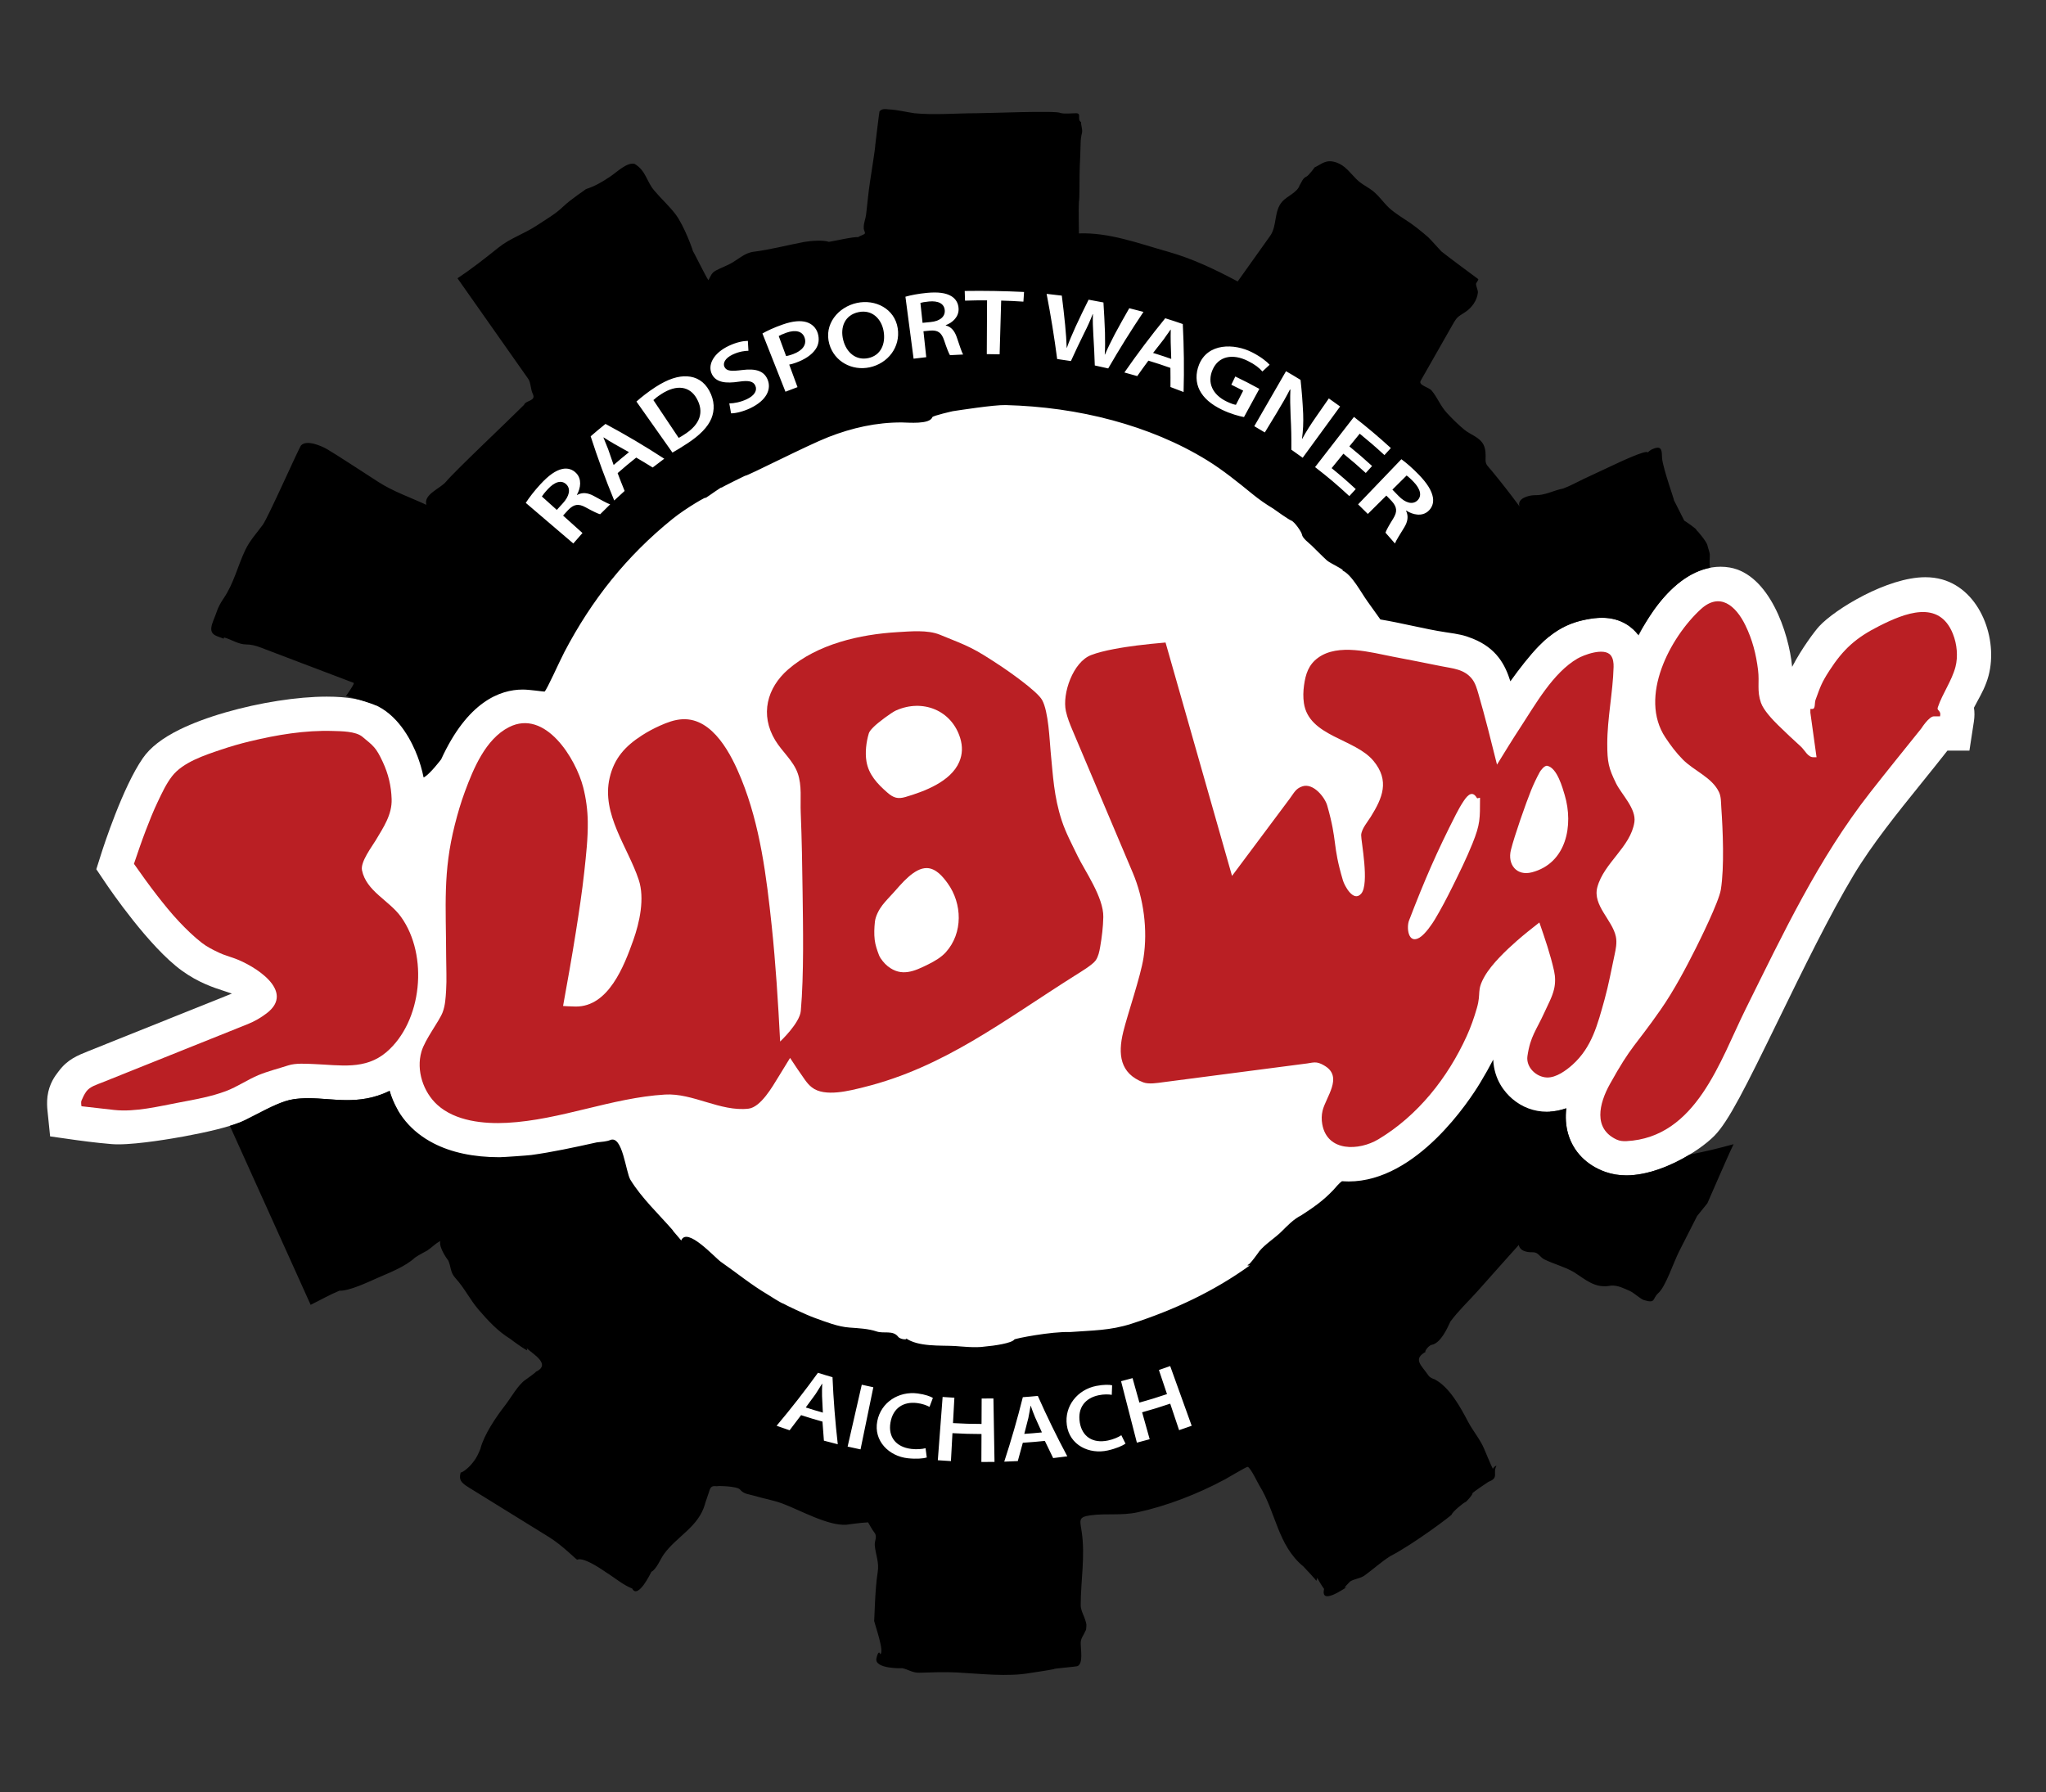 <?xml version="1.0" encoding="UTF-8" standalone="no"?><!DOCTYPE svg PUBLIC "-//W3C//DTD SVG 1.1//EN" "http://www.w3.org/Graphics/SVG/1.1/DTD/svg11.dtd"><svg width="100%" height="100%" viewBox="0 0 1195 1047" version="1.1" xmlns="http://www.w3.org/2000/svg" xmlns:xlink="http://www.w3.org/1999/xlink" xml:space="preserve" xmlns:serif="http://www.serif.com/" style="fill-rule:evenodd;clip-rule:evenodd;stroke-linejoin:round;stroke-miterlimit:2;"><rect x="0" y="0" width="1195" height="1047" fill="#333333" stroke="none"/><rect id="original.reduced" x="0" y="0" width="1218.9" height="1048.82" style="fill:none;"/><g id="shined"><path d="M1134.38,338.499c-3.072,-0.871 -6.402,-1.312 -9.902,-1.312c-22.09,-0 -52.694,18.589 -61.996,28.711c-2.469,2.687 -10.09,12.748 -15.747,23.647c-1.923,-20.292 -13.503,-53.988 -36.388,-58.01c-1.772,-0.311 -3.586,-0.468 -5.397,-0.468c-13.636,-0.001 -27.076,8.686 -38.865,25.122c-3.391,4.726 -6.447,9.854 -9.027,15.021c-0.116,-0.158 -0.219,-0.319 -0.34,-0.477c-2.813,-3.677 -9.287,-9.846 -21.039,-9.846c-2.871,-0.001 -5.955,0.351 -9.705,1.106c-8.143,1.642 -14.821,4.743 -21.297,10.003c-54.748,-131.395 -184.399,-223.764 -335.627,-223.764c-166.143,-0 -306.247,111.481 -349.594,263.719c-7.212,-3.365 -16.588,-5.004 -28.589,-5.004c-17.085,-0 -39.224,3.451 -59.223,9.232c-10.298,2.978 -19.294,6.346 -26.738,10.009c-10.112,4.978 -17.134,10.433 -21.466,16.677c-11.795,16.998 -23.022,51.79 -24.264,55.701l-2.922,9.209l5.397,8.015c2.544,3.776 25.406,37.3 44.492,51.176c9.779,7.11 18.844,10.033 25.462,12.169c1.281,0.413 2.636,0.851 3.835,1.279l-83.406,33.441c-7.027,2.818 -12.577,5.044 -17.68,11.836c-0.12,0.161 -0.219,0.286 -0.316,0.412c-1.737,2.238 -5.35,6.898 -6.299,14.345c-0.43,3.336 -0.183,6.577 -0.056,7.814l1.592,15.573l15.5,2.196c0.436,0.062 10.774,1.519 20.28,2.3c1.253,0.102 2.584,0.152 4.07,0.152c12.152,-0 32.26,-3.515 38.133,-4.592c11.939,-2.19 27.821,-5.61 35.685,-9.47c2.395,-1.175 4.749,-2.386 7.024,-3.558c7.766,-3.997 15.101,-7.774 21.368,-8.717c2.755,-0.415 5.612,-0.616 8.736,-0.616c3.651,-0 7.188,0.264 10.934,0.544c3.77,0.281 7.669,0.573 11.69,0.573c6.615,-0 15.43,-0.733 24.855,-5.415c1.08,3.725 2.551,7.22 4.372,10.48c53.852,133.333 184.5,227.417 337.128,227.417c152.002,-0 282.209,-93.314 336.465,-225.78c3.205,-0.207 6.315,-0.883 9.302,-1.93c-0.583,5.031 -0.349,10.152 1.139,15.168c3.051,10.286 10.744,18.096 21.662,21.996c3.774,1.35 7.918,2.034 12.313,2.034c19.429,-0 42.111,-13.76 51.324,-23.061c8.334,-8.41 18.111,-28.064 37.682,-68.175c13.873,-28.432 29.595,-60.657 43.707,-84.2c10.699,-17.857 25.574,-36.295 39.959,-54.125c4.908,-6.084 9.978,-12.37 14.843,-18.582l12.827,-0l2.605,-16.965c0.436,-2.837 0.449,-5.541 0.045,-8.082c0.605,-1.224 1.328,-2.541 2.066,-3.891c2.299,-4.197 4.907,-8.953 6.463,-14.814c5.658,-21.316 -4.72,-49.884 -27.072,-56.223" style="fill:#fff;fill-rule:nonzero;"/><path d="M480.231,808.357c-0.044,-0.014 -0.065,-0.019 -0.109,-0.032c-1.173,1.885 -2.541,4.168 -3.809,6.078c-2.247,3.127 -3.386,4.684 -5.694,7.78c3.981,1.273 5.979,1.877 9.987,3.025c-0.223,-3.863 -0.317,-5.793 -0.472,-9.648c-0.091,-2.379 0.025,-4.984 0.097,-7.203" style="fill-rule:nonzero;"/><path d="M602.032,821.233c-0.045,0.004 -0.07,0.004 -0.115,0.008c-0.389,2.184 -0.81,4.813 -1.277,7.055c-0.922,3.735 -1.401,5.6 -2.39,9.329c4.122,-0.284 6.18,-0.456 10.295,-0.864c-1.62,-3.508 -2.411,-5.267 -3.965,-8.795c-0.954,-2.178 -1.802,-4.643 -2.548,-6.733" style="fill-rule:nonzero;"/><path d="M319.991,285.715c-1.932,2.084 -3.032,3.557 -3.495,4.319c3.483,3.134 5.224,4.702 8.708,7.835c1.378,-1.534 2.072,-2.294 3.467,-3.801c3.967,-4.285 4.751,-8.503 2.121,-11.083c-2.865,-2.812 -6.838,-1.545 -10.801,2.73" style="fill-rule:nonzero;"/><path d="M352.447,255.61c0.831,2.102 1.902,4.58 2.739,6.755c1.254,3.725 1.897,5.579 3.218,9.267c3.543,-3.07 5.336,-4.568 8.962,-7.492c-3.398,-1.952 -5.11,-2.913 -8.562,-4.801c-2.126,-1.17 -4.334,-2.626 -6.25,-3.821c-0.043,0.036 -0.064,0.056 -0.107,0.092" style="fill-rule:nonzero;"/><path d="M841.688,146.659c0.061,0.07 0.12,0.137 0.178,0.201c0.025,-0.163 -0.058,-0.198 -0.178,-0.201" style="fill-rule:nonzero;"/><path d="M683.798,192.608c-0.052,-0.017 -0.075,-0.026 -0.127,-0.043c-1.315,1.826 -2.819,4.057 -4.19,5.927c-2.437,3.054 -3.638,4.588 -6.007,7.678c4.262,1.323 6.385,2.021 10.609,3.491c-0.089,-3.898 -0.152,-5.851 -0.317,-9.76c-0.096,-2.412 0.002,-5.044 0.032,-7.293" style="fill-rule:nonzero;"/><path d="M988.422,312.066c-0.11,0.106 0.206,0.06 -0,0" style="fill-rule:nonzero;"/><path d="M821.56,277.766c-3.327,3.299 -4.99,4.95 -8.317,8.249c1.433,1.45 2.145,2.182 3.561,3.658c4.026,4.197 8.215,5.258 10.942,2.78c2.969,-2.701 1.908,-6.777 -2.11,-10.972c-1.958,-2.044 -3.35,-3.215 -4.076,-3.715" style="fill-rule:nonzero;"/><path d="M501.377,182.353c-8.047,1.725 -10.76,8.893 -8.876,16.303c1.87,7.357 7.501,12.063 14.669,10.526c7.229,-1.55 10.261,-8.228 8.898,-15.863c-1.227,-6.876 -6.579,-12.705 -14.691,-10.966" style="fill-rule:nonzero;"/><path d="M459.252,194.372c-2.177,0.764 -3.651,1.48 -4.422,1.938c1.717,4.668 2.574,7 4.291,11.667c1.078,-0.102 2.264,-0.472 3.804,-1.016c5.666,-2.002 8.375,-5.492 7.058,-9.576c-1.266,-3.927 -5.288,-4.922 -10.731,-3.013" style="fill-rule:nonzero;"/><path d="M386.281,230.178c-2.276,1.472 -3.748,2.655 -4.666,3.536c5.912,8.833 8.868,13.251 14.779,22.084c0.999,-0.471 2.389,-1.399 3.731,-2.268c8.586,-5.558 11.392,-12.737 6.726,-20.862c-4.038,-7.033 -11.584,-8.3 -20.57,-2.49" style="fill-rule:nonzero;"/><path d="M542.63,176.111c-2.61,0.24 -4.265,0.583 -5.048,0.833c0.502,4.658 0.753,6.989 1.255,11.648c1.885,-0.201 2.827,-0.295 4.714,-0.47c5.364,-0.497 8.503,-3.106 8.255,-6.782c-0.27,-4.005 -3.821,-5.722 -9.176,-5.229" style="fill-rule:nonzero;"/><path d="M688.674,835.449c-2.079,-6.194 -3.118,-9.292 -5.196,-15.486c-6.52,2.189 -9.803,3.198 -16.399,5.049c1.764,6.29 2.647,9.437 4.413,15.727c-2.984,0.837 -4.48,1.239 -7.476,2.01c-3.075,-11.966 -6.154,-23.932 -9.239,-35.896c2.685,-0.692 4.029,-1.053 6.703,-1.803c1.605,5.718 2.404,8.58 4.009,14.298c6.483,-1.819 9.708,-2.813 16.116,-4.964c-1.89,-5.63 -2.833,-8.446 -4.723,-14.076c2.643,-0.887 3.96,-1.348 6.588,-2.294c4.185,11.626 8.368,23.252 12.556,34.877c-2.932,1.056 -4.403,1.568 -7.352,2.558m-41.668,11.857c-10.827,2.427 -22.324,-3.107 -23.91,-14.802c-1.519,-11.202 6.317,-20.731 17.136,-22.884c4.416,-0.878 7.776,-0.757 9.315,-0.39c-0.071,2.232 -0.109,3.347 -0.2,5.582c-1.965,-0.331 -4.616,-0.401 -7.688,0.243c-7.658,1.606 -12.453,7.151 -10.988,15.939c1.349,8.083 7.449,12.389 16.466,10.5c2.965,-0.621 5.986,-1.867 7.793,-3.081c0.967,1.965 1.455,2.945 2.437,4.905c-1.589,1.17 -5.423,2.882 -10.361,3.988m-31.889,4.463c-1.988,-4.002 -2.958,-6.013 -4.859,-10.041c-5.139,0.527 -7.714,0.744 -12.867,1.08c-1.13,4.283 -1.718,6.425 -2.933,10.699c-3.166,0.174 -4.749,0.244 -7.917,0.348c4.059,-12.424 7.691,-24.988 10.854,-37.671c3.506,-0.247 5.258,-0.395 8.758,-0.738c5.31,11.965 11.05,23.739 17.215,35.288c-3.296,0.451 -4.947,0.66 -8.251,1.035m-41.933,2.273c0.03,-6.532 0.045,-9.798 0.074,-16.332c-6.788,-0.031 -10.184,-0.13 -16.965,-0.498c-0.354,6.524 -0.532,9.785 -0.886,16.309c-3.067,-0.166 -4.599,-0.266 -7.663,-0.498c0.937,-12.321 1.867,-24.642 2.806,-36.962c2.746,0.208 4.119,0.298 6.868,0.447c-0.322,5.931 -0.484,8.898 -0.806,14.828c6.664,0.363 10.001,0.458 16.673,0.489c0.027,-5.939 0.042,-8.91 0.069,-14.848c2.752,0.013 4.125,0.004 6.877,-0.043c0.207,12.353 0.419,24.708 0.627,37.061c-3.069,0.052 -4.604,0.061 -7.674,0.047m-30.296,-32.187c-1.744,-0.944 -4.218,-1.867 -7.325,-2.244c-7.74,-0.94 -14.067,2.776 -15.504,11.569c-1.322,8.086 3.076,14.122 12.191,15.23c2.998,0.364 6.243,0.155 8.334,-0.414c0.28,2.171 0.424,3.255 0.719,5.426c-1.87,0.598 -6.027,0.987 -11.042,0.448c-11.024,-1.183 -20.129,-10.123 -17.868,-21.699c2.165,-11.087 12.635,-17.599 23.569,-16.161c4.449,0.585 7.573,1.777 8.905,2.62c-0.782,2.092 -1.178,3.138 -1.979,5.225m-40.28,24.834c-3.022,-0.622 -4.531,-0.951 -7.542,-1.64c2.752,-12.045 5.51,-24.09 8.259,-36.136c2.699,0.618 4.053,0.913 6.762,1.47c-2.493,12.102 -4.988,24.203 -7.479,36.306m-21.388,-5.098c-0.383,-4.457 -0.553,-6.684 -0.846,-11.133c-5.013,-1.416 -7.509,-2.17 -12.478,-3.777c-2.647,3.56 -3.99,5.328 -6.715,8.847c-3.045,-1.02 -4.563,-1.547 -7.59,-2.637c8.426,-10.016 16.482,-20.343 24.15,-30.949c3.388,1.075 5.088,1.59 8.497,2.569c0.557,13.09 1.587,26.158 3.079,39.175c-3.247,-0.799 -4.865,-1.219 -8.097,-2.095m-175.699,-55.176c0.834,-1.159 0.109,0.097 0,0m681.294,-111.918c-10.712,6.49 -24.461,12.118 -36.885,12.118c-4.395,0 -8.539,-0.684 -12.313,-2.033c-10.918,-3.901 -18.611,-11.712 -21.662,-21.996c-1.49,-5.017 -1.723,-10.138 -1.139,-15.169c-3.621,1.269 -7.421,2.004 -11.351,2.004c-7.475,0 -14.464,-2.608 -20.214,-7.544c-4.345,-3.732 -10.615,-11.111 -11.108,-22.873c-2.228,4.306 -4.803,8.87 -7.731,13.713c-5.803,9.594 -36.771,57.455 -76.746,57.455c-1.262,0 -3.827,-0.153 -3.85,-0.155c-1.977,1.356 -3.641,3.653 -5.05,5.131c-6.177,6.477 -11.429,10.035 -18.825,14.863c-4.45,2.225 -7.865,5.858 -11.346,9.31c-4.134,4.1 -9.701,7.416 -13.246,11.821c0.247,-0.214 -5.752,8.172 -6.351,7.578c-0.686,0.518 -0.346,0.673 1.018,0.468c-20.993,15.195 -44.446,26.09 -69.044,34.056c-12.612,4.084 -22.927,3.893 -36.022,4.892c-10.851,-0.392 -32.133,3.768 -32.518,4.355c-1.418,2.161 -11.828,3.67 -17.224,4.122c-5.523,0.914 -14.86,-0.171 -17.384,-0.311c-8.523,-0.471 -21.658,0.605 -28.903,-4.672c1.958,1.219 -2.977,0.972 -4.293,-0.685c-3.067,-4.063 -8.48,-1.743 -12.576,-3.136c-4.894,-1.665 -10.758,-1.909 -15.881,-2.29c-6.957,-0.519 -13.69,-3.266 -20.224,-5.605c-5.411,-1.936 -17.384,-7.688 -18.248,-8.296c-1.762,-0.476 -8.224,-4.752 -9.237,-5.349c-9.791,-5.769 -18.171,-12.708 -27.435,-19.146c-3.425,-2.381 -19.825,-20.793 -23.159,-12.462c-1.372,-1.792 -4.934,-5.589 -5.012,-6.089c-8.314,-9.54 -18.024,-18.597 -24.652,-29.363c-2.741,-4.452 -4.565,-26.449 -11.915,-23.198c-1.724,0.762 -4.86,1.044 -7.748,1.334c-13.092,2.912 -26.382,5.769 -38.26,7.377c-2.036,0.275 -16.564,1.289 -18.52,1.289c-15.125,0 -28.11,-2.746 -38.596,-8.163c-12.966,-6.697 -21.731,-17.217 -25.618,-30.618c-9.424,4.681 -18.24,5.415 -24.854,5.415c-4.021,0 -7.92,-0.292 -11.691,-0.573c-3.745,-0.28 -7.282,-0.544 -10.933,-0.544c-3.125,0 -5.982,0.201 -8.737,0.616c-6.266,0.944 -13.602,4.72 -21.368,8.717c-2.275,1.172 -4.628,2.383 -7.023,3.558c-2.306,1.132 -5.312,2.224 -8.695,3.26c15.729,34.854 31.458,69.707 47.188,104.562c5.561,-2.734 11.063,-5.888 16.788,-8.253c5.713,0.25 16.681,-5.005 21.959,-7.331c6.983,-3.078 16.567,-6.714 22.182,-11.995c2.565,-1.798 6.015,-3.427 7.21,-4.161c2.961,-1.967 4.483,-3.991 7.617,-5.502c-1.124,3.933 4.744,11.582 4.649,11.362c1.76,4.121 0.962,6.8 4.316,10.457c5.096,5.556 8.387,12.462 13.313,18.194c5.729,6.667 11.296,12.648 18.692,17.22c-0.025,-0.021 -0.049,-0.041 -0.073,-0.061c2.706,2.112 6.108,4.49 9.183,6.373c0.034,-0.048 0.053,-0.096 0.08,-0.144c-0.013,0.023 -0.014,0.049 -0.031,0.072c0.592,0.632 0.702,0.349 0.328,-0.851c4.336,3.858 14.355,9.529 5.146,13.827c1.099,-0.409 -5.268,4.183 -5.891,4.597c-4.275,2.838 -8.633,10.709 -11.791,14.774c-5.354,6.89 -12.289,17.048 -14.536,25.477c0.097,-0.177 0.184,-0.36 0.274,-0.541c-1.095,2.611 -2.263,5.686 -4.669,8.565c-2.031,2.734 -5.573,5.689 -7.14,5.914c-1.105,4.196 0.057,5.793 4.743,8.69c7.384,4.567 14.767,9.133 22.151,13.7c8.232,5.091 16.464,10.182 24.696,15.274c8.097,5.008 16.049,13.374 16.504,13.195c4.294,-1.691 16.041,6.932 17.099,7.586c4.736,2.93 9.788,7.29 14.978,9.264c3.411,6.651 10.978,-9.283 11.242,-9.752c2.937,-1.447 5.239,-7.372 7.216,-10.155c7.467,-10.506 20.193,-15.875 24.071,-29.328c-0.406,0.834 2.893,-8.534 2.777,-8.454c0.868,-2.155 1.912,-2.261 4.312,-2.059c0.117,-0.276 11.569,-0.072 13.32,1.893c2.462,2.884 5.052,2.669 8.229,3.65c5.444,1.679 11.04,2.522 16.49,4.544c10.532,3.908 26.566,13.109 37.407,12.42c-0.027,-0.001 8.729,-1.246 12.734,-1.396c0.216,0.485 2.833,4.971 3.689,5.972c1.924,2.388 -0.024,4.859 0.216,7.451c0.53,5.725 2.68,9.827 1.69,15.838c-1.672,10.153 -1.887,29.622 -2.085,28.253c0.472,2.223 6.218,18.356 3.593,19.531c-0.523,-1.806 -1.42,-1.201 -2.222,2.432c-1.382,6.254 15.41,5.858 14.895,5.687c3.71,0.694 6.107,2.8 10.125,2.69c7.434,-0.206 14.514,-0.539 21.96,-0.153c13.609,0.705 29.668,2.687 43.022,0.273c-0.155,0.006 9.396,-1.369 14.013,-2.28c-2.488,-0.139 13.516,-1.403 13.58,-1.763c3.204,-1.84 1.715,-9.069 1.715,-13.676c0,-2.995 2.672,-5.337 2.812,-7.518c0.159,2.904 0.575,-2.395 0.521,-3.033c-0.117,-1.365 -1.374,-4.534 -1.323,-4.458c-0.935,-2.245 -2.01,-4.552 -2.01,-6.875c0,-14.25 2.702,-28.559 0.596,-42.745c-1.021,-6.885 -2.206,-8.698 4.99,-9.706c9.306,-1.305 18.042,0.278 27.559,-1.77c17.011,-3.661 35.284,-10.749 50.629,-19.012c-0.341,0.357 13.044,-7.738 13.757,-7.553c1.681,0.436 5.944,9.5 6.755,10.796c9.773,15.617 10.65,34.97 25.824,47.444c2.199,2.279 7.003,7.51 7.533,8.345c0.243,-0.568 0.39,-1.159 0.443,-1.772c1.481,2.525 2.515,4.339 4.078,6.518c-2.329,9.897 12.004,-0.5 13.405,-1.168c-3.902,2.15 2.251,-3.495 1.675,-3.129c2.781,-1.763 5.967,-1.685 8.706,-3.675c5.068,-3.681 9.529,-7.828 14.871,-11.194c13.601,-7.007 35.712,-23.737 35.842,-24.257c0.4,-1.593 6.9,-7.013 8.271,-7.451c2.64,-2.365 4.74,-5.64 3.597,-4.795c0.938,-1.186 9.665,-6.95 9.665,-6.95c6.36,-2.313 2.254,-4.987 4.631,-9.261c-0.675,-0.225 -1.729,1.058 -2.122,1.683c-0.854,-1.544 -4.862,-11.158 -5.003,-11.508c-2.129,-5.296 -6.665,-10.701 -9.389,-15.868c-4.438,-8.417 -10.846,-20.391 -19.692,-24.944c0.035,0.028 -2.507,-0.687 -3.504,-2.163c-4.103,-6.069 -9.553,-9.628 -1.218,-14.069c-1.955,1.23 0.955,-3.392 3.021,-3.831c5.305,-0.999 9.021,-9.333 11.001,-13.603c4.596,-6.281 10.603,-11.884 15.783,-17.691c7.969,-8.932 23.882,-26.871 24.161,-27.081c0.842,4.446 6.943,4.308 8.309,4.265c3.129,-0.026 4.078,2.915 6.557,4.137c5.601,2.764 11.479,4.173 17.094,7.336c7.396,4.656 12.52,9.872 21.969,8.008c4,-0.226 7.267,1.546 10.809,3.073c2.639,1.138 6.279,4.773 8.409,5.399c7.037,2.07 4.685,-0.709 8.287,-4.047c4.253,-3.587 8.975,-18.04 12.179,-24.344c3.508,-6.905 7.016,-13.808 10.524,-20.712l6.023,-7.479c0.547,-1.077 12.458,-28.897 15.311,-34.51c-8.463,2.355 -17.057,4.418 -25.721,6.104Z" style="fill-rule:nonzero;"/><path d="M315.643,282.888c4.865,-5.276 8.878,-8.064 12.708,-8.923c3.093,-0.693 5.984,0.133 8.203,2.424c3.329,3.438 2.642,8.622 0.401,12.643c0.047,0.047 0.071,0.069 0.118,0.115c3.083,-1.735 6.337,-1.248 9.596,0.502c4.236,2.275 8.12,4.527 9.721,4.971c-2.37,2.281 -3.544,3.439 -5.868,5.794c-1.242,-0.307 -4.192,-1.683 -8.338,-3.979c-4.362,-2.416 -7.03,-1.936 -10.401,1.56c-1.165,1.264 -1.745,1.901 -2.898,3.185c4.53,4.075 6.794,6.113 11.324,10.188c-2.166,2.41 -3.236,3.633 -5.353,6.112c-9.255,-7.906 -18.51,-15.812 -27.767,-23.715c1.899,-2.986 4.992,-7.016 8.554,-10.877m38.011,-35.249c11.722,6.287 23.18,13.068 34.323,20.333c-2.727,2.008 -4.08,3.033 -6.764,5.125c-3.808,-2.361 -5.73,-3.52 -9.61,-5.799c-4.407,3.524 -6.58,5.34 -10.863,9.082c1.592,4.19 2.407,6.273 4.083,10.412c-2.451,2.194 -3.665,3.309 -6.072,5.578c-5.08,-12.311 -9.673,-24.822 -13.761,-37.497c3.429,-2.958 5.163,-4.405 8.664,-7.234m29.114,-21.475c7.455,-4.844 13.472,-6.613 18.569,-6.321c5.355,0.307 9.924,2.892 12.929,8.398c3.189,5.843 3.181,11.409 1.246,16.198c-2.03,5.024 -6.897,9.885 -13.798,14.429c-3.74,2.462 -6.67,4.234 -8.954,5.514c-7.011,-9.933 -14.018,-19.869 -21.028,-29.804c2.927,-2.61 6.716,-5.607 11.036,-8.414m43.102,-24.223c4.601,-2.135 8.336,-2.783 10.944,-2.818c0.119,2.317 0.184,3.475 0.328,5.787c-1.842,0.017 -5.207,0.341 -9.115,2.157c-4.838,2.248 -5.858,5.303 -4.885,7.278c1.263,2.566 4.234,2.573 10.426,1.8c8.025,-1.001 12.68,0.613 14.749,5.532c2.325,5.528 -0.389,12.118 -10.063,16.764c-4.026,1.934 -8.618,3.057 -11.261,3.018c-0.423,-2.314 -0.629,-3.474 -1.029,-5.795c2.792,-0.023 6.726,-0.782 10.313,-2.498c4.443,-2.125 6.145,-5.091 4.904,-7.851c-1.151,-2.559 -3.847,-3.225 -9.575,-2.356c-7.533,1.143 -13.237,0.532 -15.712,-4.196c-2.832,-5.411 0.711,-12.522 9.976,-16.822m31.322,-12.384c5.849,-2.058 10.454,-2.393 13.832,-1.381c3.129,0.937 5.648,3.237 6.633,6.559c1.001,3.375 0.541,6.487 -1.163,9.082c-2.31,3.517 -6.53,6.258 -11.804,8.121c-1.394,0.492 -2.622,0.878 -3.725,1.048c1.937,5.267 2.906,7.9 4.844,13.166c-2.826,1.035 -4.232,1.571 -7.037,2.676c-4.484,-11.341 -8.966,-22.683 -13.448,-34.025c2.724,-1.546 6.539,-3.371 11.868,-5.246m43.304,-12.584c10.702,-2.326 22.066,3.341 23.84,14.766c1.716,11.041 -5.751,20.566 -16.375,22.842c-10.229,2.191 -20.637,-3.276 -23.569,-13.596c-3.276,-11.528 5.131,-21.628 16.104,-24.012m40.846,-5.876c6.588,-0.622 11.105,-0.009 14.307,1.913c2.588,1.552 4.104,4.093 4.244,7.28c0.208,4.78 -3.475,8.184 -7.505,9.666c0.004,0.065 0.007,0.098 0.011,0.164c3.214,0.778 5.189,3.309 6.391,6.791c1.559,4.522 2.888,8.788 3.735,10.186c-3.07,0.119 -4.607,0.196 -7.673,0.388c-0.678,-1.059 -1.888,-4.051 -3.366,-8.537c-1.554,-4.716 -3.708,-6.145 -8.175,-5.832c-1.579,0.15 -2.367,0.23 -3.944,0.398c0.653,6.059 0.979,9.087 1.631,15.146c-2.961,0.316 -4.44,0.491 -7.394,0.877c-1.586,-12.068 -3.177,-24.136 -4.768,-36.204c3.11,-0.905 7.684,-1.781 12.506,-2.236m56.78,-0.538c-0.149,2.261 -0.225,3.391 -0.374,5.652c-5.191,-0.341 -7.789,-0.463 -12.988,-0.61c-0.304,10.462 -0.601,20.924 -0.903,31.387c-2.998,-0.086 -4.498,-0.111 -7.497,-0.126c0.055,-10.466 0.103,-20.933 0.157,-31.399c-5.147,-0.025 -7.722,0.01 -12.867,0.174c-0.073,-2.265 -0.109,-3.398 -0.182,-5.662c11.615,-0.173 23.051,0.02 34.654,0.584m22.052,2.141c0.866,6.898 1.259,10.346 1.957,17.243c0.458,4.619 0.769,9.447 0.898,13.192c0.05,0.007 0.073,0.011 0.122,0.018c1.265,-3.758 3.131,-7.924 5.095,-12.344c2.943,-6.325 4.456,-9.475 7.581,-15.741c3.472,0.605 5.208,0.93 8.666,1.622c0.449,7.045 0.626,10.565 0.898,17.597c0.092,4.519 0.136,8.752 -0.128,12.807c0.049,0.01 0.075,0.016 0.124,0.027c1.623,-3.809 3.554,-7.717 5.734,-11.898c3.298,-6.102 4.987,-9.135 8.456,-15.17c3.324,0.818 4.985,1.247 8.291,2.146c-7.236,10.772 -14.106,21.788 -20.596,33.025c-3.125,-0.732 -4.689,-1.079 -7.828,-1.731c-0.248,-7.175 -0.421,-10.766 -0.859,-17.954c-0.266,-4.365 -0.387,-7.97 -0.238,-12.026c-0.053,-0.01 -0.08,-0.015 -0.133,-0.025c-1.45,3.759 -2.943,7.12 -4.957,11.065c-3.205,6.515 -4.758,9.789 -7.76,16.368c-3.208,-0.518 -4.816,-0.756 -8.035,-1.192c-1.661,-12.745 -3.717,-25.439 -6.162,-38.058c3.554,0.367 5.329,0.573 8.874,1.029m70.661,16.593c0.678,13.225 0.84,26.477 0.465,39.714c-3.056,-1.209 -4.591,-1.793 -7.671,-2.92c0.036,-4.462 0.03,-6.697 -0.032,-11.176c-5.116,-1.802 -7.689,-2.647 -12.861,-4.23c-2.644,3.586 -3.945,5.389 -6.503,9.018c-2.993,-0.88 -4.495,-1.301 -7.504,-2.105c7.527,-10.871 15.49,-21.439 23.855,-31.679c4.117,1.288 6.168,1.962 10.251,3.378m9.495,23.713c5.128,-12.71 20.527,-12.502 30.969,-7.203c5.096,2.586 8.748,5.528 10.254,7.277c-1.695,1.562 -2.536,2.346 -4.212,3.922c-1.794,-2.014 -4.231,-4.045 -8.592,-6.198c-8.845,-4.366 -17.055,-2.755 -20.504,5.164c-3.361,7.718 0.096,14.604 8.04,18.503c2.554,1.254 4.502,1.883 5.58,2.005c1.701,-3.308 2.554,-4.962 4.255,-8.269c-2.764,-1.421 -4.153,-2.115 -6.943,-3.467c0.931,-1.921 1.397,-2.88 2.329,-4.801c5.672,2.748 8.483,4.19 14.046,7.22c-3.589,6.591 -5.386,9.887 -8.975,16.479c-2.794,-0.519 -7.977,-1.907 -12.943,-4.339c-6.36,-3.115 -10.605,-6.731 -12.985,-11.387c-2.228,-4.359 -2.415,-9.711 -0.319,-14.906m50.793,3.841c3.42,1.975 5.119,2.988 8.494,5.068c0.833,7.982 1.137,11.957 1.527,19.855c0.188,5.082 -0.055,10.124 -0.698,14.577c0.043,0.029 0.063,0.044 0.106,0.074c2.355,-4.396 4.97,-8.407 8.204,-13.06c2.951,-4.247 4.427,-6.369 7.378,-10.615c2.65,1.847 3.967,2.787 6.583,4.702c-7.287,9.983 -14.57,19.97 -21.855,29.954c-2.629,-1.924 -3.953,-2.867 -6.62,-4.715c0.049,-7.918 -0.039,-11.909 -0.444,-19.934c-0.206,-4.969 -0.352,-10.369 -0.117,-15.12c-0.106,-0.038 -0.159,-0.056 -0.264,-0.094c-2.186,4.271 -4.618,8.523 -7.789,13.742c-2.754,4.533 -4.132,6.8 -6.887,11.332c-2.448,-1.49 -3.677,-2.218 -6.151,-3.647c6.18,-10.706 12.353,-21.414 18.533,-32.119m39.679,26.701c7.425,5.77 14.615,11.842 21.552,18.19c-1.497,1.643 -2.244,2.464 -3.741,4.106c-5.667,-5.185 -8.559,-7.685 -14.44,-12.499c-2.419,2.967 -3.628,4.452 -6.047,7.419c5.4,4.42 8.057,6.712 13.271,11.454c-1.476,1.631 -2.214,2.445 -3.691,4.076c-5.131,-4.665 -7.744,-6.919 -13.057,-11.267c-2.752,3.377 -4.127,5.065 -6.88,8.442c5.745,4.702 8.565,7.148 14.089,12.233l-3.754,4.094c-7.78,-7.161 -11.789,-10.548 -20.005,-16.937c7.569,-9.769 15.132,-19.543 22.703,-29.311m37.909,33.754c4.952,5.143 7.542,9.363 8.209,13.279c0.539,3.164 -0.431,6.03 -2.846,8.113c-3.622,3.126 -8.809,2.072 -12.716,-0.432c-0.048,0.044 -0.074,0.067 -0.123,0.111c1.572,3.205 0.92,6.458 -1.002,9.628c-2.498,4.12 -4.95,7.89 -5.473,9.479c-2.187,-2.561 -3.294,-3.823 -5.531,-6.31c0.373,-1.229 1.909,-4.106 4.434,-8.122c2.656,-4.226 2.318,-6.938 -0.954,-10.492c-1.187,-1.232 -1.783,-1.844 -2.982,-3.057c-4.328,4.29 -6.492,6.437 -10.819,10.728c-2.251,-2.278 -3.387,-3.399 -5.682,-5.608c8.423,-8.787 16.85,-17.572 25.273,-26.361c2.81,2.017 6.587,5.278 10.212,9.044m-697.981,95.859c-0.214,-0.223 -0.125,-0.47 0.268,-0.742c-0,-0 -0.046,0.016 -0.099,0.034c0.029,-0.01 0.057,-0.019 0.099,-0.034c4.433,1.196 8.232,4.039 12.81,4.038c2.787,-0.001 5.57,0.702 8.192,1.699c7.282,2.768 14.564,5.537 21.846,8.306c8.953,3.404 32.73,12.444 32.73,12.444c0.776,0.295 -3.93,6.856 -4.496,7.708c1.903,0.383 15.055,4.088 18.821,6.048c12.922,6.727 19.942,21.177 22.977,29.192c1.164,3.074 2.547,7.348 3.542,12.309c0.191,-0.073 0.386,-0.165 0.588,-0.293c3.563,-2.262 9.423,-9.997 9.67,-10.308c15.34,-33.509 34.235,-40.752 47.664,-40.751l0.201,0.001c3.874,0.021 12.107,1.256 12.524,1.184c1.333,-0.993 8.673,-17.568 11.581,-23.115c15.978,-30.477 36.239,-56.008 63.159,-77.753c8.009,-6.469 21.59,-14.256 19.1,-12.085c1.17,-0.661 11.078,-7.817 9.293,-6.043c0.984,-0.763 14.406,-7.333 14.06,-7.103c1.036,0.319 35.932,-17.644 48.598,-22.589c13.855,-5.41 28.129,-8.62 42.934,-8.534c3.604,0.021 16.247,1.274 17.755,-3.065c0.31,-0.89 11.916,-3.501 11.915,-3.501c3.516,-0.518 24.1,-3.765 30.949,-3.582c21.07,0.561 42.143,3.404 62.496,8.924c19.432,5.27 38.27,12.91 55.365,23.475c9.069,5.605 17.972,12.834 26.243,19.572c3.955,3.221 7.742,5.866 12.107,8.486c1.654,1.206 8.993,6.418 10.594,7.021c1.949,0.735 6.026,6.692 6.212,8.124c0.288,2.212 4.108,4.951 5.667,6.458c2.989,2.889 5.819,5.846 8.924,8.694c1.689,1.55 10.828,5.76 9.094,5.88c5.575,2.563 10.772,12.792 14.677,18.175c2.509,3.459 4.99,6.938 7.453,10.429c6.155,1.029 12.381,2.357 18.506,3.666c7.043,1.506 13.695,2.927 19.833,3.825c7.645,1.117 10.551,1.654 15.727,3.754c13.735,5.573 18.805,15.119 21.858,24.882c5.611,-7.818 11.431,-15.257 16.619,-20.584c8.439,-8.665 16.569,-13.275 27.188,-15.415c3.75,-0.756 6.834,-1.107 9.705,-1.107c11.752,0.001 18.225,6.17 21.039,9.846c0.12,0.158 5.976,-9.817 9.366,-14.544c10.014,-13.959 21.218,-22.304 32.721,-24.509c-0.542,-1.862 -0.057,-7.017 -0.157,-7.9c-0.149,-1.328 -1.11,-3.833 -1.42,-5.333c-0.415,-2.003 -5.9,-8.611 -6.486,-8.832c1.216,-0 -6.884,-5.507 -7.01,-5.481c-0.145,-0.269 -5.93,-11.797 -6.083,-12.036c0.57,0.569 -6.082,-17.419 -6.886,-24.371c-0.22,-1.9 0.436,-6.519 -2.801,-6.186c-1.942,0.2 -4.231,1.264 -5.51,2.788c-0.52,-2.012 -18.071,6.371 -20.475,7.496c-5.59,2.615 -11.181,5.231 -16.771,7.846c-4,1.871 -8.007,4.163 -12.155,5.686c-5.642,1.093 -10.77,4.134 -16.658,3.915c-3.521,-0.018 -10.592,1.935 -8.858,6.581c-5.301,-7.225 -10.84,-14.282 -16.538,-21.197c-1.846,-2.24 -3.412,-3.196 -3.324,-6.187c0.086,-2.886 0.163,-5.935 -1.154,-8.595c-2.247,-4.54 -7.703,-5.913 -11.356,-8.954c-3.592,-3.003 -7.087,-6.435 -10.249,-9.894c-3.596,-3.93 -5.339,-8.795 -8.707,-12.851c-1.7,-2.048 -7.95,-3.093 -6.428,-5.767c3.144,-5.521 6.287,-11.043 9.431,-16.564c3.075,-5.401 6.15,-10.802 9.226,-16.203c2.747,-4.825 2.956,-4.412 7.495,-7.419c3.756,-2.487 6.813,-6.778 7.262,-11.334c0.15,-1.455 -1.51,-4.516 -0.972,-5.46c0.204,-0.358 1.511,-2.145 1.156,-2.408c-3.438,-2.549 -6.98,-5.186 -10.367,-7.686c-0.519,-0.382 -10.8,-8.086 -11.145,-8.472c-0.008,0.047 -6.903,-7.655 -7.368,-7.953c0.341,0.173 -6.329,-5.595 -10.545,-8.486c-4.221,-2.896 -8.755,-5.503 -12.572,-8.942c-3.914,-3.705 -6.561,-8.096 -11.198,-11.154c-3.44,-2.267 -5.27,-3.036 -8.111,-5.859c-3.673,-3.65 -6.386,-7.778 -11.476,-9.544c-6.19,-2.085 -8.382,0.8 -12.903,2.948c0.203,-0.003 -3.378,4.634 -4.46,5.173c-2.541,1.159 -2.766,3.124 -4.144,5.161c-1.302,4.199 -7.35,6.361 -10.151,9.518c-5.013,5.651 -2.894,14.19 -7.098,20.092c-4.202,5.899 -8.403,11.799 -12.606,17.698c-1.838,2.582 -6.33,8.888 -6.33,8.888c-13.256,-7.019 -26.306,-13.33 -40.806,-17.4c-16.883,-4.738 -34.174,-11.322 -51.932,-10.65c-0,-6.113 -0.272,-12.809 -0,-18.61c0.456,-0.629 0.26,-14.446 0.479,-19.994c0.186,-4.739 0.446,-9.394 0.523,-14.14c0.033,-2.018 0.276,-4.019 0.791,-5.974c0.468,-2.058 -0.709,-4.768 -0.519,-6.263c-2.566,-1.615 0.498,-5.229 -2.92,-5.229c-2.937,-0 -6.452,0.536 -9.288,-0.168c-2.187,-1.491 -41.48,0.168 -48.999,0.168c-11.895,-0 -24.373,1.145 -36.21,-0c-4.961,-0.712 -9.541,-1.953 -14.602,-2.231c-2.026,-0.111 -4.321,-0.725 -5.741,1.227c-0.147,0.202 -2.46,19.591 -2.46,19.591c-0,2.018 -2.277,16.031 -2.98,20.816c-1.052,6.651 -1.567,13.153 -2.376,19.805c-0.315,2.603 -1.425,4.799 -1.372,7.474c-0.192,1.939 1.535,3.44 0.21,3.947c0.129,0.153 -4.072,1.69 -3.314,1.785c-2.546,-0.481 -14.944,2.446 -17.277,2.72c-2.973,-1.18 -10.669,-0.625 -14.411,0.055c-10.137,1.914 -19.775,4.528 -30.042,5.798c-4.368,0.716 -7.882,3.769 -11.537,6.028c-3.206,1.982 -6.783,3.134 -10.094,4.925c-2.58,1.404 -2.942,3.31 -4.265,5.619c-1.952,-2.958 -8.726,-16.821 -9.093,-17.143c0.264,0.176 -5.052,-14.937 -10.328,-21.685c-3.734,-4.831 -8.308,-8.914 -12.207,-13.583c-4.659,-5.476 -4.786,-11.608 -11.56,-15.605c-4.566,-0.923 -10.155,4.791 -14.257,7.523c-4.989,3.324 -8.755,5.498 -14.101,7.272c0.012,0.168 -8.998,6.035 -13.181,10.11c-4.575,4.457 -10.27,7.633 -15.572,11.165c-7.258,4.834 -15.522,7.379 -22.398,12.933c-7.691,6.184 -15.648,12.411 -23.854,17.877c7.01,9.966 14.045,19.969 21.255,30.219c5.511,7.836 18.876,26.837 20.047,28.501c1.624,2.309 1.338,6.093 2.65,8.715c2.218,4.435 -4.142,3.755 -5.076,6.494c-9.478,9.505 -40.619,38.875 -45.71,45.046c-3.294,3.842 -13.182,7.335 -11.32,13.357c-9.216,-4.266 -19.405,-7.797 -27.953,-13.293c-5.182,-3.332 -25.008,-16.309 -30.002,-19.195c-3.252,-1.878 -11.94,-5.739 -15.232,-2.245c-1.234,1.309 -19.107,41.892 -22.369,46.389c-3.695,5.093 -7.58,9.121 -10.327,14.947c-4.44,9.42 -6.581,19.228 -12.47,27.916c-1.842,2.716 -3.275,5.253 -4.292,8.404c-0.845,2.589 -2.593,6.043 -2.942,8.578c-0.691,5.02 3.912,5.165 7.261,6.765" style="fill-rule:nonzero;"/><path d="M1142.12,389.581c0.828,-3.119 0.998,-6.435 0.746,-9.652c-0.258,-3.307 -1.028,-6.611 -2.258,-9.691c-8.088,-20.241 -28.166,-12.037 -43.02,-4.552c-13.518,6.812 -20.989,13.474 -29.175,26.177c-4.588,7.118 -5.24,9.387 -8.035,17.018c-0.637,1.74 0.044,5.255 -1.808,5.255l-1.201,0l0,2.169l3.605,26.028l-1.923,0c-3.177,0 -4.885,-4.066 -7.231,-6.208c-4.559,-4.162 -9.089,-8.359 -13.477,-12.7c-3.018,-2.985 -8.316,-8.542 -9.827,-12.891c-2.459,-7.077 -0.798,-11.752 -1.695,-19.093c-1.138,-9.311 -3.309,-17.805 -7.445,-26.258c-5.522,-11.284 -14.881,-19.529 -26.052,-9.254c-17.83,16.399 -36.366,51.115 -20.642,74.871c3.002,4.535 6.292,8.934 10.112,12.805c6.688,6.778 17.155,10.516 21.216,19.129c1.298,2.755 1.125,6 1.34,9.037c0.923,13.024 1.844,34.936 -0.275,47.955c-1.173,7.208 -12.654,30.286 -14.449,33.865c-5.996,11.953 -12.978,25.127 -20.714,36.239c-15.145,21.754 -16.864,20.443 -29.684,43.558c-6.167,11.119 -9.958,25.962 4.114,32.36c1.715,0.78 3.704,0.965 5.585,0.867c40.885,-2.121 54.673,-47.03 69.73,-77.34c21.788,-43.859 42.345,-87.662 72.661,-126.365c9.82,-12.536 19.842,-24.911 29.814,-37.326c0.048,-0.06 4.512,-7.111 7.361,-7.111l3.611,0c0.13,-0.711 0.275,-1.5 -0,-2.168c-0.739,-1.795 -1.864,-1.446 -1.247,-3.251c2.763,-8.08 8.069,-15.22 10.263,-23.473" style="fill:#ba1f24;fill-rule:nonzero;"/><path d="M129.005,437.955l-0.008,0.003c-9.364,3.177 -22.199,7.287 -28.553,15.543c-3.484,4.526 -5.886,9.81 -8.349,14.964c-2.587,5.413 -4.8,11.002 -6.948,16.604c-2.473,6.452 -4.692,13.001 -6.91,19.546c4.416,6.24 8.836,12.484 13.539,18.511c4.097,5.25 8.275,10.459 12.848,15.3c4.152,4.396 8.502,8.652 13.277,12.362c3.038,2.36 6.539,4.086 10.014,5.734c2.937,1.394 6.097,2.257 9.155,3.36c11.053,3.989 35.907,18.922 18.694,32.035c-3.359,2.558 -7.072,4.727 -10.991,6.299l-85.298,34.202c-2.957,1.185 -7.077,2.368 -9.133,5.285c-1.143,1.621 -2.011,3.435 -2.765,5.27c-0.412,1.003 0,3.255 0,3.255c6.37,0.733 12.739,1.467 19.112,2.168c12.287,1.351 26.267,-2.174 38.242,-4.418c9.027,-1.692 18.375,-3.356 27.007,-6.588c6.582,-2.465 12.897,-6.829 19.027,-9.354c5.638,-2.322 11.592,-3.785 17.39,-5.668c4.417,-1.435 10.539,-0.957 15.115,-0.779c15.125,0.588 29.765,3.595 42.176,-6.941l0,-0.001c21.025,-17.906 24.701,-56.598 8.562,-79.043c-6.982,-9.711 -20.273,-14.925 -22.787,-27.258c-0.997,-4.893 5.953,-13.975 8.015,-17.451c4.45,-7.498 9.594,-14.925 9.302,-24.08c-0.246,-7.717 -1.926,-14.736 -5.189,-21.742c-3.887,-8.349 -5.283,-9.207 -11.882,-14.67c-3.976,-3.293 -12.47,-3.245 -17.269,-3.396c-16.283,-0.514 -32.672,2.253 -48.451,6.053c-5.714,1.376 -11.374,3.013 -16.942,4.895Z" style="fill:#ba1f24;fill-rule:nonzero;"/><path d="M894.722,509.573c-8.89,2.326 -14.354,-4.555 -12.262,-13.015c2.026,-8.198 8.77,-27.391 11.725,-34.704c1.5,-3.712 3.228,-7.339 5.14,-10.857c0.398,-0.735 2.695,-3.975 4.38,-3.634c5.786,1.173 8.959,12.969 10.172,17.03c5.275,17.665 1.069,39.892 -19.155,45.18m-46.522,8.678c-3.178,6.409 -6.495,12.761 -10.175,18.895c-1.399,2.332 -5.499,8.536 -8.967,10.604c-6.679,3.984 -7.619,-6.038 -6.105,-9.978c9.212,-23.974 16.319,-40.303 27.486,-62.185c1.401,-2.746 2.926,-5.44 4.659,-7.99c2.487,-3.66 5.087,-5.64 7.528,-1.405c0.3,0.521 1.806,-0.601 1.804,0c-0.041,12.063 0.237,15.04 -4.478,26.717c-3.486,8.634 -7.616,17 -11.752,25.342m95.571,28.892c-1.991,-9.696 -13.691,-18.257 -10.822,-28.892c3.845,-14.253 19.395,-23.38 21.64,-37.959c1.207,-7.841 -7.589,-16.37 -10.671,-22.627c-4.451,-9.037 -5.167,-12.6 -5.169,-23.099c-0.003,-15.032 3.292,-29.917 3.69,-44.943c0.061,-2.308 -0.192,-4.913 -1.606,-6.739c-3.85,-4.976 -16.08,-0.161 -19.447,1.795c-14.355,8.339 -24.652,26.917 -33.363,40.196c-4.705,7.172 -9.192,14.485 -13.678,21.796c-3.426,-13.783 -6.853,-27.574 -10.817,-41.212c-0.888,-3.053 -1.766,-6.275 -3.718,-8.786c-4.582,-5.897 -11.481,-6.169 -18.118,-7.529c-9.412,-1.927 -18.843,-3.757 -28.278,-5.568c-12.666,-2.432 -31.823,-7.956 -43.616,0.697c-5.507,4.041 -7.233,9.416 -8.152,15.98c-0.485,3.461 -0.593,7.027 -0.08,10.484c2.901,19.543 29.809,20.648 40.651,33.765c9.577,11.588 5.232,21.659 -1.649,32.709c-1.688,2.71 -5.464,7.145 -5.563,10.672c-0.094,3.317 4.936,28.452 0.028,34.147c-4.589,5.324 -9.81,-4.822 -10.647,-7.637c-6.406,-21.532 -3.011,-22.119 -9.216,-43.863c-1.364,-4.778 -8.155,-13.401 -14.608,-11.143c-3.854,1.349 -4.632,3.607 -7.365,7.27l-33.611,45.012l-38.834,-136.339c-5.64,0.514 -11.282,1.029 -16.898,1.755c-7.537,0.975 -19.299,2.756 -26.628,5.597c-10.505,4.072 -16.928,22.427 -14.671,32.757c0.824,3.773 2.272,7.395 3.775,10.952l35.313,83.508c6.369,15.063 8.769,33.325 6.237,49.607c-1.707,10.97 -9.25,32.749 -11.823,43.24c-3.217,13.113 -1.952,24.306 11.664,29.515c3.269,1.251 8.506,0.328 11.471,-0.059l84.34,-10.994c1.841,-0.24 3.712,-0.794 5.548,-0.515c1.781,0.272 3.449,1.156 4.973,2.117c10.363,6.537 0.288,18.157 -1.591,26.019c-0.611,2.557 -0.643,5.297 -0.179,7.884c2.934,16.361 21.564,15.54 32.775,8.814c23.088,-13.853 40.478,-35.887 51.581,-60.242c2.432,-5.335 4.377,-10.902 5.987,-16.54c2.59,-9.07 -0.384,-9.87 4.508,-18.437c4.118,-7.212 12.738,-15.37 18.776,-20.678c4.26,-3.746 8.725,-7.255 13.186,-10.76c3.225,9.352 6.465,18.743 8.607,28.4c0.751,3.389 0.779,7.03 -0,10.412c-1.079,4.683 -3.494,8.957 -5.471,13.337c-4.924,10.905 -8.384,14.174 -10.104,25.874c-0.959,6.525 5.096,12.283 11.338,12.528c5.423,0.214 11.344,-4.184 14.972,-7.441c11.348,-10.192 14.63,-23.424 18.716,-38.079c2.381,-8.538 3.946,-17.284 5.82,-25.949c0.763,-3.529 1.539,-7.169 0.797,-10.809" style="fill:#ba1f24;fill-rule:nonzero;"/><path d="M528.907,465.561c-4.506,1.332 -7.05,0.564 -10.694,-2.621c-5.709,-4.991 -10.863,-10.396 -12.148,-18.174c-0.869,-5.261 -0.124,-11.259 1.328,-16.184c0.451,-1.53 1.7,-2.727 2.81,-3.872c2.493,-2.573 10.531,-8.523 13.097,-9.67c15.572,-6.96 32.565,-0.134 37.536,16.169c1.434,4.703 1.374,9.333 -0.566,13.863c-4.985,11.637 -20.608,17.314 -31.363,20.489m23.566,90.648c-2.723,3.046 -6.644,5.305 -10.263,7.104c-8.081,4.017 -15.661,7.546 -23.718,1.101c-1.073,-0.859 -2.045,-1.856 -2.895,-2.936c-0.868,-1.102 -1.728,-2.259 -2.226,-3.57c-1.083,-2.852 -2.106,-5.781 -2.475,-8.809c-0.428,-3.519 -0.265,-7.108 0.106,-10.633c0.346,-3.282 2.432,-7.208 4.404,-9.741c1.977,-2.54 4.253,-4.834 6.412,-7.221c4.46,-4.932 12.132,-14.693 19.674,-14.4c5.257,0.204 9.243,5.053 12.017,8.905c8.561,11.889 9.011,29.006 -1.036,40.2m67.622,-77.002c-4.546,-13.901 -5.056,-25.876 -6.461,-40.262c-0.617,-6.316 -1.198,-23.244 -4.972,-30.036c-3.043,-5.478 -21.617,-18.156 -23.888,-19.66c-16.754,-11.091 -18.251,-11.337 -35.872,-18.496c-7.127,-2.896 -17.02,-1.931 -24.567,-1.491c-22.108,1.287 -46.922,6.953 -64.016,21.802c-12.307,10.69 -16.584,26.44 -7.524,41.393c4.024,6.641 10.538,11.925 13.123,19.247c2.55,7.223 1.446,15.258 1.76,22.911c0.636,15.491 0.89,30.997 1.091,46.499c0.256,19.694 0.843,48.055 -1.047,69.454c-0.632,7.156 -12.065,17.858 -12.065,17.858c-0.615,-11.518 -1.23,-23.036 -2.067,-34.539c-0.796,-10.947 -1.674,-21.89 -2.834,-32.804c-3.07,-28.894 -6.707,-58.652 -17.718,-85.863l-0.145,-0.358c-5.516,-13.53 -16.318,-35.654 -34.352,-34.701c-4.549,0.24 -8.85,1.857 -13.014,3.722c-3.627,1.625 -7.159,3.498 -10.501,5.65c-9.813,6.316 -16.247,13.288 -18.94,24.835c-4.948,21.208 10.648,40.519 16.969,59.546c3.64,10.955 0.456,25.086 -3.123,35.193c-5.418,15.303 -14.575,39.016 -33.624,38.877l-0.165,-0.002c-1.637,-0.017 -3.274,-0.082 -4.909,-0.168c-0.786,-0.042 -2.357,-0.153 -2.357,-0.153c2.576,-14.279 5.152,-28.56 7.415,-42.892c1.871,-11.842 3.693,-23.7 4.985,-35.619c1.046,-9.659 2.155,-19.36 2.026,-29.074c-0.09,-6.791 -0.987,-13.619 -2.677,-20.196c-4.28,-16.646 -22.063,-45.917 -43.328,-35.109c-13.779,7.003 -20.876,24.507 -25.743,37.628c-2.351,6.339 -4.252,12.849 -5.906,19.405c-7.002,27.744 -5.157,46.892 -5.056,77.286c0.021,6.487 0.383,12.986 -0.027,19.46c-0.272,4.296 -0.488,8.73 -2.013,12.756c-2.032,5.364 -10.304,15.761 -12.407,23.074c-3.135,10.896 1.056,23.528 9.289,31.024c10.505,9.564 27.165,11.23 40.713,10.511c31.342,-1.665 61.035,-14.621 92.229,-16.515c16.311,-0.991 32.41,10.137 48.793,8.244c7.179,-0.83 14.043,-12.984 17.192,-18.07c2.383,-3.848 4.741,-7.712 7.099,-11.575c2.822,4.274 5.645,8.551 8.627,12.716c1.309,1.827 2.469,3.201 4.121,4.501c7.476,5.882 22.266,1.87 30.326,-0.126c46.807,-11.592 81.319,-38.7 123.408,-65.268c2.699,-1.704 10.269,-6.208 12.049,-8.847c1.524,-2.258 2.105,-5.073 2.573,-7.756c1.012,-5.802 1.731,-11.683 1.844,-17.571c0.219,-11.439 -10.948,-27.177 -14.931,-35.453c-3.323,-6.905 -7.002,-13.704 -9.383,-20.988" style="fill:#ba1f24;fill-rule:nonzero;"/></g></svg>